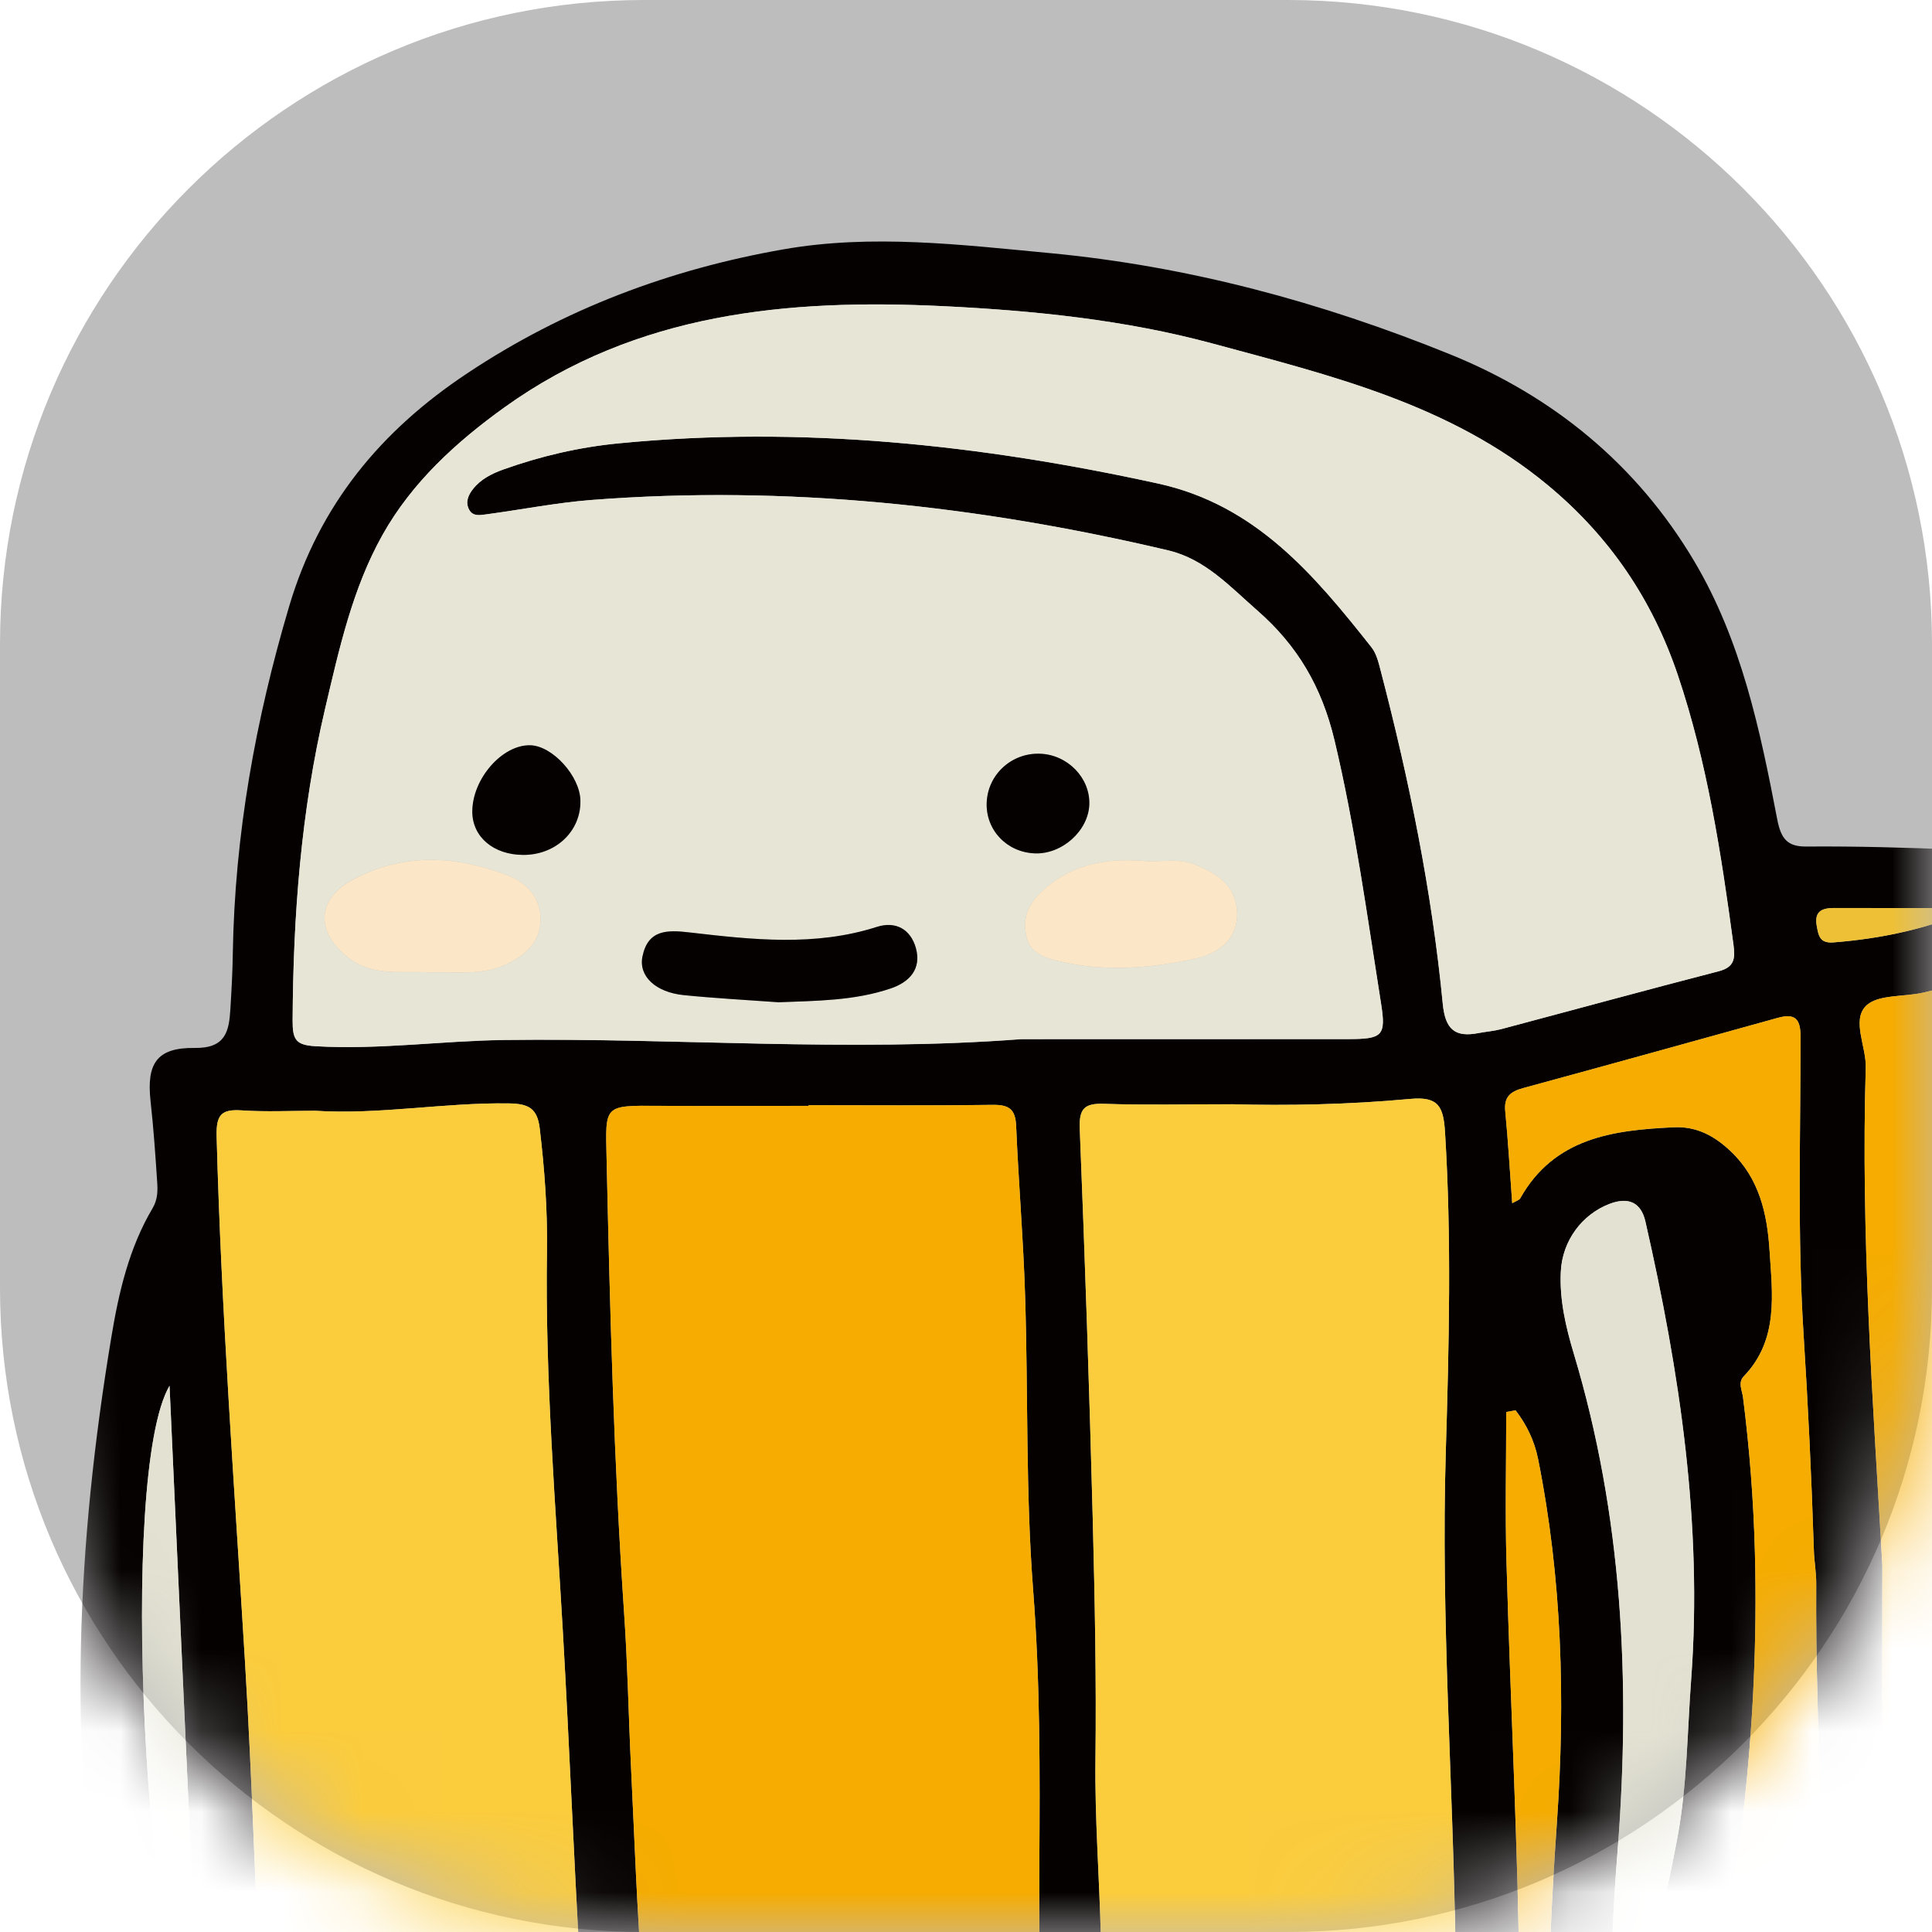 <svg xmlns="http://www.w3.org/2000/svg" xmlns:xlink="http://www.w3.org/1999/xlink" width="24" height="24" viewBox="0 0 24 24">
    <defs>
        <path id="prefix__a" d="M8 0h8c4.418 0 8 3.582 8 8v8c0 4.418-3.582 8-8 8H8c-4.418 0-8-3.582-8-8V8c0-4.418 3.582-8 8-8z"/>
    </defs>
    <g fill="none" fill-rule="evenodd">
        <mask id="prefix__b" fill="#fff">
            <use xlink:href="#prefix__a"/>
        </mask>
        <use fill="#BDBDBD" xlink:href="#prefix__a"/>
        <g mask="url(#prefix__b)">
            <g>
                <path fill="#050101" d="M23.544 8.28h-1.76c-.152-.001-.248.042-.216.22.022.12.035.22.207.207.607-.048 1.195-.173 1.769-.427M1.106 14.214c-.64 1.092-.306 7.356.381 8.391l-.381-8.39m4.297 16.533c-.236.011-.433.04-.627.023-.252-.022-.256.096-.217.287.144.722.264 1.45.425 2.168.205.918.33 1.867.894 2.665.048.069.069.2.187.16.086-.03.063-.14.066-.218.026-.704-.062-1.402-.104-2.102-.045-.76-.072-1.519-.035-2.279.012-.236.248-.527.103-.677-.154-.158-.48-.01-.692-.027m11.16 2.896c0 .703-.002 1.406.002 2.108.001.32.108.388.402.272.146-.058.247-.16.319-.3.15-.29.208-.606.27-.924.17-.891.351-1.781.535-2.67.128-.62.265-1.238.403-1.856.05-.22-.032-.254-.21-.16-.33.17-.689.16-1.042.154-.244-.004-.482.026-.722.048-.107.01-.177.034-.139.168.302 1.037.172 2.105.182 3.16m2.486-11.296c.423-.796.628-1.656.79-2.527.12-.648.12-1.307.17-1.962.142-1.928-.143-3.814-.569-5.685-.053-.233-.207-.31-.446-.219-.34.13-.586.456-.605.84-.018.35.063.693.16 1.018.606 2.017.708 4.071.547 6.157-.061.788-.111 1.58-.047 2.378m3.334-5.912c0 .725-.003 1.45.001 2.174.003.426.025.436.385.23.58-.33 1.154-.669 1.739-.988.22-.12.31-.275.313-.522.018-1.162.046-2.324.073-3.486.007-.288.027-.574.039-.862.053-1.322.103-2.644.159-3.966.007-.182-.05-.208-.222-.164-.656.168-1.317.323-1.977.478-.243.057-.57.02-.715.167-.176.18.006.503-.001.765-.062 2.06.086 4.116.206 6.174m-4.557-1.917l-.115.022c0 .621-.015 1.243.003 1.864.05 1.785.145 3.569.163 5.354.014 1.43.06 2.858.103 4.286.031 1.024.137 2.045.133 3.07 0 .145-.006.319.218.191.44-.252.951-.345 1.375-.638.558-.386 1.118-.775 1.753-1.03.254-.101.333-.258.327-.528-.033-1.521-.03-3.043-.057-4.564-.034-1.96-.179-3.915-.167-5.875 0-.137-.025-.275-.03-.413-.028-.898-.071-1.793-.128-2.69-.077-1.227-.037-2.46-.037-3.692 0-.226-.074-.29-.286-.231-1.053.293-2.107.585-3.162.872-.157.043-.238.11-.22.286.035.374.057.749.086 1.144.048-.029.087-.038.1-.062.424-.752 1.152-.846 1.907-.881.284-.014.506.106.71.3.353.336.45.775.48 1.225.034.544.117 1.112-.32 1.567-.077.08-.02.175-.01.264.082.64.131 1.282.148 1.927.028 1.085-.023 2.167-.145 3.243-.128 1.115-.414 2.194-.905 3.21-.071.148-.162.278-.287.386-.236.205-.505.283-.801.17-.314-.119-.406-.386-.415-.694-.028-.992.026-1.983.094-2.971.105-1.514.064-3.016-.234-4.507-.046-.227-.143-.426-.28-.605m-14.92-3.72c-.299 0-.6.014-.897-.005-.253-.017-.326.044-.319.32.058 2.178.22 4.349.352 6.522.092 1.518.135 3.038.208 4.557.118 2.474.297 4.944.547 7.41.037.358.193.485.497.512.287.025.577.033.856-.062.132-.046.264-.07.406-.068.599.009 1.197-.012 1.795-.069.284-.027.37-.127.353-.407-.1-1.574-.18-3.15-.275-4.724-.068-1.127-.16-2.252-.225-3.38-.079-1.367-.133-2.736-.211-4.104-.09-1.588-.224-3.173-.2-4.766.008-.508-.03-1.013-.09-1.518-.029-.247-.136-.306-.379-.31-.808-.013-1.609.143-2.417.091m11.39-.08c-.59 0-1.086.011-1.581-.006-.242-.008-.314.055-.304.308.065 1.624.12 3.248.162 4.873.025.988.045 1.977.033 2.967-.009.726.05 1.47.067 2.203.066 2.742.135 5.484.215 8.226.008.274.083.345.351.348 1.257.015 2.51-.04 3.764-.124.299-.02.356-.11.349-.383-.04-1.439-.072-2.876-.18-4.313-.092-1.205-.075-2.418-.093-3.628-.03-2.05-.183-4.1-.121-6.151.04-1.325.073-2.649-.01-3.974-.02-.322-.083-.445-.432-.413-.768.071-1.541.085-2.22.066m-5.253.012v.009c-.622 0-1.244.003-1.866-.001-.683-.005-.658-.009-.644.648.042 1.887.09 3.774.218 5.658.044.639.055 1.28.086 1.918.043.886.073 1.772.143 2.656.132 1.651.252 3.303.33 4.958.045.943.118 1.884.16 2.827.013.309.124.405.435.39 1.276-.058 2.548-.214 3.828-.17.289.01.39-.089.368-.376-.118-1.564-.078-3.132-.117-4.697-.037-1.472-.085-2.943-.075-4.417.008-1.122.01-2.253-.077-3.38-.094-1.216-.061-2.44-.1-3.66-.022-.702-.082-1.403-.111-2.104-.009-.215-.093-.266-.296-.263-.76.01-1.521.004-2.282.004m2.638-.82l4.064-.001c.429 0 .473-.04.408-.447-.173-1.09-.32-2.183-.577-3.263-.16-.67-.462-1.18-.961-1.616-.339-.296-.647-.637-1.105-.745-2.359-.557-4.745-.814-7.168-.626-.435.034-.867.12-1.3.178-.078.01-.17.03-.217-.06-.049-.092-.01-.18.05-.255.096-.122.232-.19.373-.241.467-.167.947-.279 1.443-.327 2.261-.219 4.485.017 6.694.501 1.213.266 1.94 1.135 2.651 2.035.061.078.087.188.113.288.355 1.361.636 2.738.771 4.139.032.322.155.422.45.363.091-.017.184-.024.273-.047.901-.24 1.8-.486 2.704-.72.202-.051.207-.164.184-.331-.152-1.132-.324-2.26-.69-3.345-.315-.938-.846-1.724-1.616-2.363-1.216-1.008-2.7-1.362-4.165-1.759-1.093-.295-2.22-.409-3.348-.464C8.787.71 6.908.883 5.268 2.06c-.603.433-1.152.935-1.516 1.585-.374.666-.539 1.418-.713 2.157-.3 1.273-.397 2.569-.404 3.875-.001.239.04.306.286.32.786.046 1.565-.067 2.349-.077 2.132-.028 4.264.153 6.413-.01m.648 20.485c-1.269-.018-2.535.03-3.798.15-.39.036-.783.047-1.174.052-.214.003-.339.08-.41.287-.103.296-.191.59-.198.906-.023.993.018 1.981.116 2.97.041.41.036.829.019 1.243-.022.5-.263.817-.648.917-.337.087-.68-.118-.961-.53-.647-.947-.859-2.038-1.074-3.131-.142-.721-.348-1.43-.414-2.165-.023-.244-.121-.277-.36-.259-.316.024-.64-.028-.958-.074-.255-.036-.353-.224-.374-.47-.056-.688-.12-1.375-.182-2.062-.103-1.17-.206-2.338-.312-3.508-.007-.077-.019-.17-.065-.226C.762 23.55.482 22.398.28 21.248c-.446-2.545-.32-5.096.103-7.636.092-.557.22-1.11.513-1.604.065-.11.064-.22.056-.333-.022-.333-.045-.667-.082-.999-.05-.462.076-.664.546-.658.387.006.429-.205.446-.484.014-.23.027-.46.03-.69.024-1.473.282-2.903.701-4.315.374-1.258 1.137-2.178 2.212-2.892C6.007.837 7.327.343 8.735.097 9.831-.095 10.937.04 12.04.144c1.724.163 3.377.61 4.972 1.257 1.279.518 2.32 1.367 3.034 2.57.586.986.818 2.096 1.031 3.205.046.239.122.343.364.34 1.245-.01 2.487.074 3.73.11.552.017.786.233.754.778-.17 2.887-.266 5.778-.341 8.669-.008.274-.071.541-.075.82-.005.314-.307.44-.54.578-.754.444-1.51.885-2.277 1.306-.194.106-.245.223-.241.43.04 2.317.07 4.633.101 6.95.003.173.002.347-.018.518-.038.337-.168.55-.564.618-.526.09-.954.444-1.413.706-.15.086-.283.216-.442.268-.62.198-.792.68-.9 1.254-.305 1.607-.702 3.195-.977 4.809-.05.295-.16.575-.315.837-.25.422-.626.636-1.103.675-.63.05-1.03-.294-1.036-.923-.007-.657.026-1.314.041-1.97.02-.889.007-1.776-.062-2.662-.01-.114-.017-.23-.042-.342-.109-.481-.208-.553-.695-.552-.898.004-1.797.001-2.696.001" transform="translate(1 3)"/>
                <path fill="#E7E6D6" d="M12.532 6.991c.01-.328-.269-.615-.61-.628-.355-.014-.652.258-.665.608-.013.34.25.617.598.63.339.013.666-.282.677-.61m-7.033.63c.407 0 .72-.297.711-.678-.007-.303-.345-.676-.62-.685-.35-.01-.726.418-.723.828.002.31.264.533.632.534m3.166 1.83c.474-.018.948-.017 1.402-.172.23-.08.382-.241.31-.5-.064-.234-.25-.338-.484-.264-.77.247-1.55.16-2.327.069-.287-.034-.517-.03-.585.298-.051.246.164.446.514.481.389.039.78.06 1.17.089m4.53-1.757c-.478-.037-.91.048-1.272.398-.174.166-.222.35-.168.56.049.187.222.246.396.288.57.138 1.142.09 1.703-.033.29-.063.54-.246.512-.6-.024-.313-.254-.463-.523-.568-.213-.083-.433-.025-.648-.045M4.322 9.08c.332-.012.658.044.963-.098.245-.114.433-.283.43-.569-.003-.27-.175-.452-.414-.542-.647-.244-1.294-.281-1.926.06-.443.24-.453.643-.062.955.32.256.674.17 1.009.194m7.361.828c-2.15.164-4.281-.017-6.413.01-.784.01-1.563.124-2.35.078-.246-.014-.286-.081-.285-.32.007-1.306.105-2.602.404-3.875.174-.739.339-1.491.713-2.157.364-.65.913-1.152 1.516-1.585C6.908.883 8.787.71 10.714.803c1.127.055 2.255.169 3.348.464 1.466.397 2.949.751 4.165 1.76.77.638 1.301 1.424 1.617 2.362.365 1.086.537 2.213.69 3.345.022.167.017.28-.185.332-.903.233-1.803.48-2.704.719-.089.023-.182.03-.272.047-.296.059-.42-.041-.45-.363-.136-1.401-.417-2.778-.772-4.139-.026-.1-.052-.21-.113-.288-.712-.9-1.438-1.769-2.65-2.035-2.21-.484-4.434-.72-6.695-.5-.496.047-.976.159-1.443.326-.14.05-.277.119-.373.24-.06.075-.099.164-.05.257.046.09.14.069.216.059.434-.058.866-.144 1.301-.178 2.423-.188 4.81.069 7.168.626.458.108.766.449 1.105.745.5.437.801.946.961 1.616.257 1.08.404 2.173.577 3.263.065.407.02.446-.408.447h-4.064" transform="translate(1 3)"/>
                <path fill="#F6AC00" d="M9.045 10.729c.76 0 1.522.007 2.282-.004.203-.003.287.048.296.263.029.701.09 1.401.111 2.103.039 1.22.006 2.445.1 3.66.087 1.128.085 2.259.077 3.38-.01 1.475.038 2.946.075 4.418.039 1.565-.001 3.134.117 4.697.021.287-.08.386-.368.376-1.28-.044-2.552.112-3.828.17-.31.015-.422-.081-.436-.39-.041-.943-.114-1.884-.159-2.827-.078-1.655-.198-3.307-.33-4.958-.07-.884-.1-1.77-.143-2.656-.031-.639-.042-1.28-.086-1.918-.128-1.884-.176-3.77-.218-5.658-.014-.657-.04-.653.643-.648.623.004 1.245 0 1.867 0v-.008z" transform="translate(1 3)"/>
                <path fill="#FBCC3C" d="M14.297 10.717c.68.019 1.453.006 2.221-.066.35-.032.413.091.433.413.082 1.325.049 2.649.009 3.974-.062 2.052.09 4.1.12 6.151.019 1.21.002 2.423.093 3.628.108 1.437.141 2.874.18 4.313.008.273-.05.363-.347.383-1.254.085-2.508.139-3.765.124-.268-.003-.343-.074-.35-.348-.081-2.742-.15-5.484-.216-8.226-.018-.733-.076-1.477-.067-2.203.012-.99-.008-1.979-.033-2.967-.042-1.625-.097-3.249-.162-4.873-.01-.253.062-.316.304-.308.495.017.991.005 1.58.005M2.908 10.798c.808.052 1.61-.104 2.417-.091.243.004.35.062.38.31.06.505.097 1.01.09 1.518-.025 1.593.108 3.178.199 4.766.078 1.368.132 2.737.211 4.104.065 1.128.157 2.253.225 3.38.096 1.575.176 3.15.275 4.724.017.28-.069.38-.353.407-.598.057-1.196.078-1.795.07-.142-.003-.274.021-.406.066-.279.096-.569.088-.856.063-.304-.027-.46-.154-.497-.513-.25-2.465-.429-4.935-.547-7.409-.073-1.519-.116-3.04-.208-4.557-.131-2.173-.294-4.344-.352-6.521-.007-.277.066-.338.319-.321.298.02.598.004.898.004" transform="translate(1 3)"/>
                <path fill="#F6AC00" d="M17.826 14.519c.138.18.235.378.28.605.299 1.491.34 2.992.235 4.507-.068.988-.122 1.979-.094 2.97.01.31.101.576.415.695.296.113.565.035.801-.17.125-.108.216-.238.287-.385.491-1.017.777-2.096.905-3.211.122-1.076.173-2.158.145-3.243-.017-.645-.066-1.287-.147-1.927-.011-.089-.068-.184.01-.264.436-.455.353-1.023.318-1.567-.028-.45-.126-.89-.48-1.226-.203-.193-.425-.313-.71-.3-.754.036-1.482.13-1.906.883-.013.023-.052.032-.1.06-.029-.394-.05-.769-.087-1.143-.017-.176.064-.243.221-.286 1.055-.287 2.109-.58 3.162-.872.212-.06.286.005.286.231 0 1.231-.04 2.465.037 3.692.057.897.1 1.792.129 2.69.004.138.03.276.029.413-.012 1.96.133 3.916.167 5.875.027 1.521.024 3.043.057 4.564.006.27-.073.427-.327.529-.635.254-1.195.643-1.753 1.03-.424.292-.935.385-1.375.637-.224.128-.218-.046-.218-.19.004-1.026-.102-2.047-.133-3.071-.044-1.428-.089-2.857-.103-4.286-.018-1.785-.113-3.57-.163-5.354-.018-.621-.003-1.243-.003-1.865l.115-.021zM22.383 16.436c-.12-2.058-.268-4.114-.206-6.174.007-.262-.175-.585.001-.765.145-.147.472-.11.715-.167.66-.155 1.32-.31 1.977-.478.171-.044.23-.018.222.163-.056 1.323-.106 2.645-.16 3.967-.01.288-.03.575-.038.862-.027 1.162-.055 2.324-.073 3.487-.003.246-.094.402-.313.521-.585.32-1.16.659-1.74.989-.36.205-.38.195-.384-.23-.004-.725 0-1.45 0-2.175" transform="translate(1 3)"/>
                <path fill="#E3E2D2" d="M19.049 22.348c-.064-.797-.014-1.59.047-2.378.16-2.086.06-4.14-.546-6.157-.098-.325-.179-.668-.161-1.018.019-.384.265-.71.605-.84.239-.092.393-.014.446.22.426 1.87.711 3.756.568 5.684-.048.655-.049 1.314-.17 1.962-.16.87-.366 1.73-.79 2.527M1.106 14.214l.381 8.391c-.687-1.035-1.022-7.3-.381-8.39" transform="translate(1 3)"/>
                <path fill="#EEC036" d="M23.544 8.28c-.574.254-1.162.38-1.77.427-.171.013-.184-.087-.206-.206-.032-.179.064-.222.215-.222.587.002 1.174.001 1.76.001" transform="translate(1 3)"/>
                <path fill="#FBE7C8" d="M4.322 9.08c-.335-.024-.689.062-1.009-.194-.391-.312-.38-.715.062-.954.632-.342 1.28-.305 1.926-.061.24.09.411.273.414.542.003.286-.186.455-.43.569-.305.142-.631.086-.963.098M13.195 7.694c.215.02.435-.038.648.045.27.105.499.255.523.568.027.354-.223.537-.512.6-.56.123-1.133.17-1.703.033-.174-.042-.347-.101-.396-.289-.054-.209-.005-.393.168-.56.363-.349.794-.434 1.272-.397" transform="translate(1 3)"/>
                <path fill="#050101" d="M8.665 9.45c-.39-.028-.781-.049-1.17-.088-.35-.035-.565-.235-.514-.481.068-.329.298-.332.585-.298.777.09 1.557.178 2.327-.069.234-.075.42.03.485.264.071.26-.08.421-.31.5-.455.155-.93.154-1.403.173M5.499 7.62c-.368-.001-.63-.223-.632-.534-.002-.41.373-.839.723-.828.275.009.613.382.62.685.009.38-.304.679-.711.677M12.532 6.991c-.01.328-.338.623-.677.61-.348-.013-.611-.29-.598-.63.013-.35.31-.622.665-.608.341.013.62.3.61.628" transform="translate(1 3)"/>
            </g>
        </g>
    </g>
</svg>
